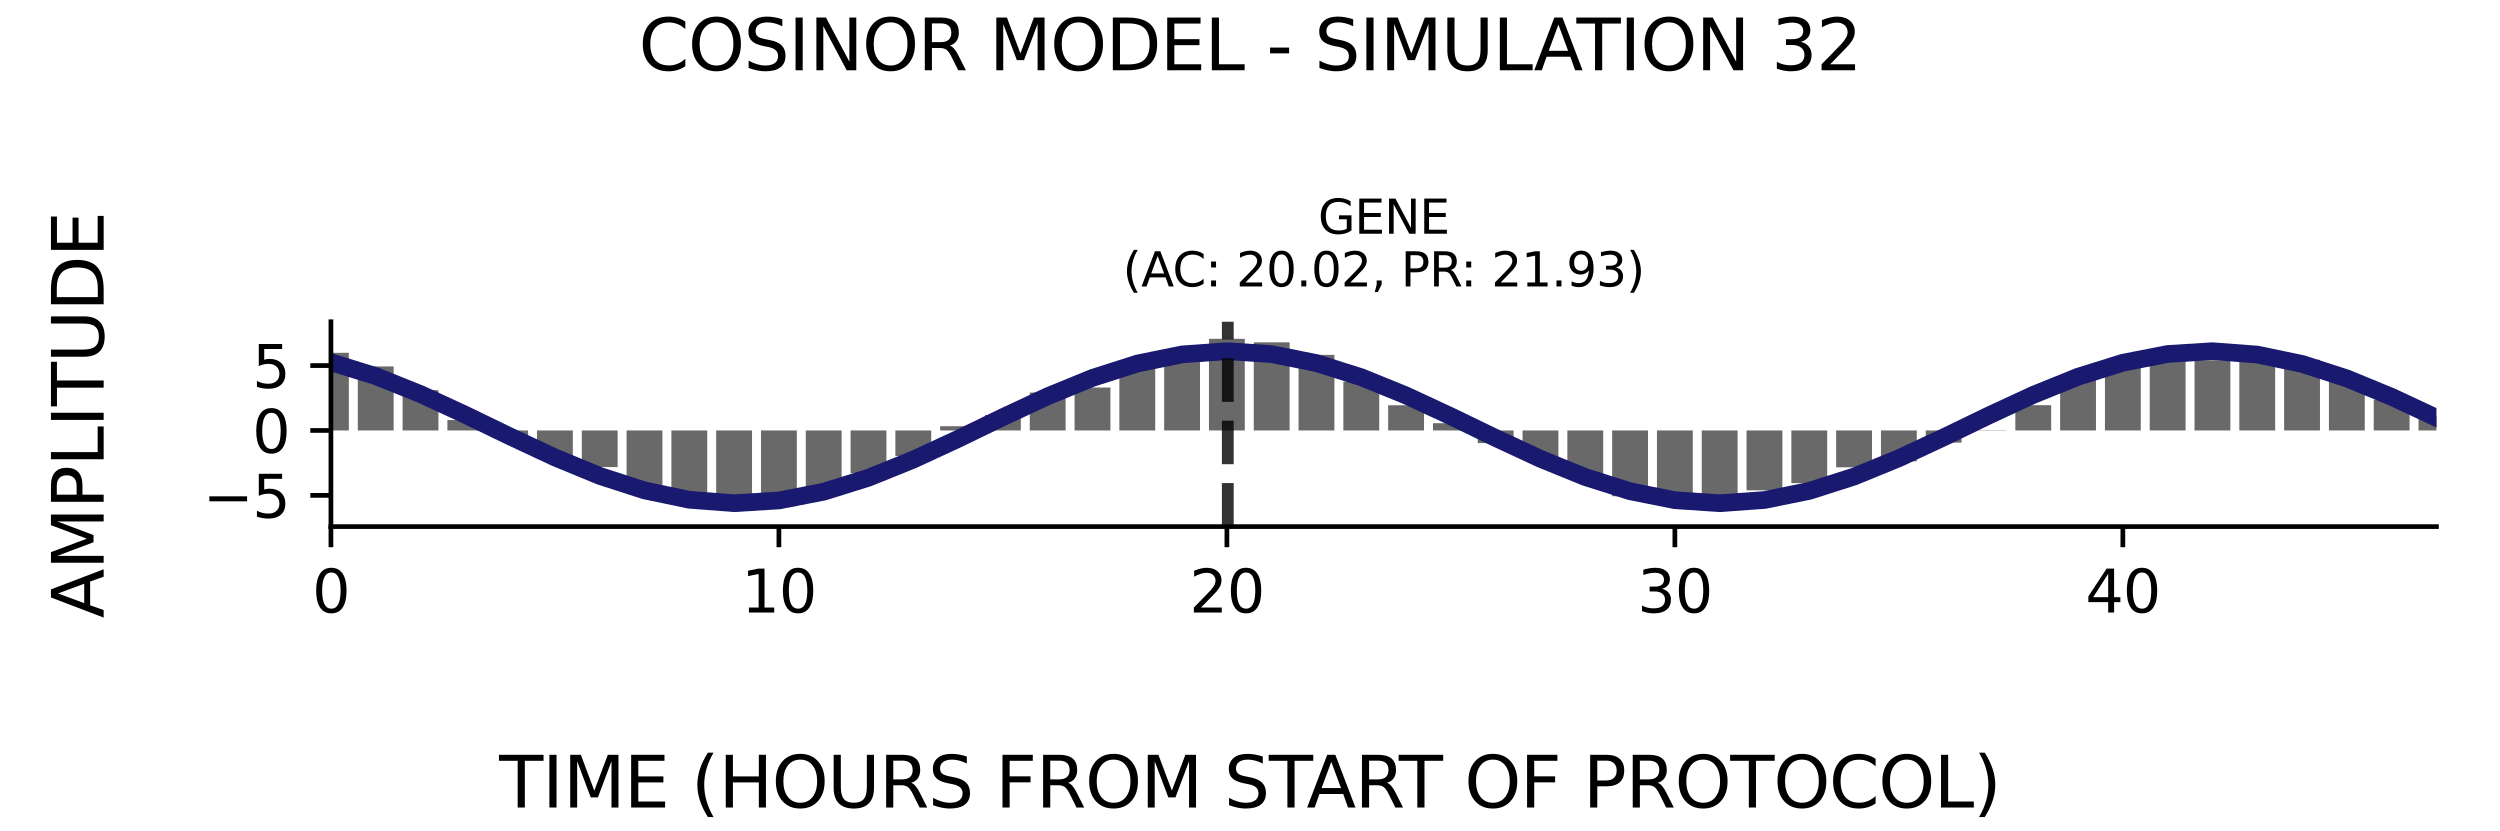 <?xml version="1.0" encoding="utf-8" standalone="no"?>
<!DOCTYPE svg PUBLIC "-//W3C//DTD SVG 1.1//EN"
  "http://www.w3.org/Graphics/SVG/1.1/DTD/svg11.dtd">
<svg xmlns:xlink="http://www.w3.org/1999/xlink" width="424.8pt" height="141.12pt" viewBox="0 0 424.8 141.12" xmlns="http://www.w3.org/2000/svg" version="1.1">
 <defs>
  <style type="text/css">*{stroke-linejoin: round; stroke-linecap: butt}</style>
 </defs>
 <g id="figure_1">
  <g id="patch_1">
   <path d="M 0 141.12 
L 424.8 141.12 
L 424.8 0 
L 0 0 
z
" style="fill: #ffffff"/>
  </g>
  <g id="axes_1">
   <g id="patch_2">
    <path d="M 56.23 89.48 
L 414 89.48 
L 414 54.672 
L 56.23 54.672 
z
" style="fill: #ffffff"/>
   </g>
   <g id="patch_3">
    <path d="M 53.185 73.143 
L 59.275 73.143 
L 59.275 59.953 
L 53.185 59.953 
z
" clip-path="url(#p26e6e09f5d)" style="fill: #696969"/>
   </g>
   <g id="patch_4">
    <path d="M 60.797 73.143 
L 66.887 73.143 
L 66.887 62.265 
L 60.797 62.265 
z
" clip-path="url(#p26e6e09f5d)" style="fill: #696969"/>
   </g>
   <g id="patch_5">
    <path d="M 68.409 73.143 
L 74.499 73.143 
L 74.499 66.294 
L 68.409 66.294 
z
" clip-path="url(#p26e6e09f5d)" style="fill: #696969"/>
   </g>
   <g id="patch_6">
    <path d="M 76.022 73.143 
L 82.111 73.143 
L 82.111 71.378 
L 76.022 71.378 
z
" clip-path="url(#p26e6e09f5d)" style="fill: #696969"/>
   </g>
   <g id="patch_7">
    <path d="M 83.634 73.143 
L 89.723 73.143 
L 89.723 74.328 
L 83.634 74.328 
z
" clip-path="url(#p26e6e09f5d)" style="fill: #696969"/>
   </g>
   <g id="patch_8">
    <path d="M 91.246 73.143 
L 97.335 73.143 
L 97.335 77.375 
L 91.246 77.375 
z
" clip-path="url(#p26e6e09f5d)" style="fill: #696969"/>
   </g>
   <g id="patch_9">
    <path d="M 98.858 73.143 
L 104.948 73.143 
L 104.948 79.364 
L 98.858 79.364 
z
" clip-path="url(#p26e6e09f5d)" style="fill: #696969"/>
   </g>
   <g id="patch_10">
    <path d="M 106.47 73.143 
L 112.56 73.143 
L 112.56 82.505 
L 106.47 82.505 
z
" clip-path="url(#p26e6e09f5d)" style="fill: #696969"/>
   </g>
   <g id="patch_11">
    <path d="M 114.082 73.143 
L 120.172 73.143 
L 120.172 85.12 
L 114.082 85.12 
z
" clip-path="url(#p26e6e09f5d)" style="fill: #696969"/>
   </g>
   <g id="patch_12">
    <path d="M 121.694 73.143 
L 127.784 73.143 
L 127.784 86.579 
L 121.694 86.579 
z
" clip-path="url(#p26e6e09f5d)" style="fill: #696969"/>
   </g>
   <g id="patch_13">
    <path d="M 129.306 73.143 
L 135.396 73.143 
L 135.396 86.005 
L 129.306 86.005 
z
" clip-path="url(#p26e6e09f5d)" style="fill: #696969"/>
   </g>
   <g id="patch_14">
    <path d="M 136.919 73.143 
L 143.008 73.143 
L 143.008 84.101 
L 136.919 84.101 
z
" clip-path="url(#p26e6e09f5d)" style="fill: #696969"/>
   </g>
   <g id="patch_15">
    <path d="M 144.531 73.143 
L 150.62 73.143 
L 150.62 80.422 
L 144.531 80.422 
z
" clip-path="url(#p26e6e09f5d)" style="fill: #696969"/>
   </g>
   <g id="patch_16">
    <path d="M 152.143 73.143 
L 158.233 73.143 
L 158.233 77.488 
L 152.143 77.488 
z
" clip-path="url(#p26e6e09f5d)" style="fill: #696969"/>
   </g>
   <g id="patch_17">
    <path d="M 159.755 73.143 
L 165.845 73.143 
L 165.845 72.422 
L 159.755 72.422 
z
" clip-path="url(#p26e6e09f5d)" style="fill: #696969"/>
   </g>
   <g id="patch_18">
    <path d="M 167.367 73.143 
L 173.457 73.143 
L 173.457 70.515 
L 167.367 70.515 
z
" clip-path="url(#p26e6e09f5d)" style="fill: #696969"/>
   </g>
   <g id="patch_19">
    <path d="M 174.979 73.143 
L 181.069 73.143 
L 181.069 66.699 
L 174.979 66.699 
z
" clip-path="url(#p26e6e09f5d)" style="fill: #696969"/>
   </g>
   <g id="patch_20">
    <path d="M 182.591 73.143 
L 188.681 73.143 
L 188.681 65.85 
L 182.591 65.85 
z
" clip-path="url(#p26e6e09f5d)" style="fill: #696969"/>
   </g>
   <g id="patch_21">
    <path d="M 190.203 73.143 
L 196.293 73.143 
L 196.293 62.212 
L 190.203 62.212 
z
" clip-path="url(#p26e6e09f5d)" style="fill: #696969"/>
   </g>
   <g id="patch_22">
    <path d="M 197.816 73.143 
L 203.905 73.143 
L 203.905 60.959 
L 197.816 60.959 
z
" clip-path="url(#p26e6e09f5d)" style="fill: #696969"/>
   </g>
   <g id="patch_23">
    <path d="M 205.428 73.143 
L 211.517 73.143 
L 211.517 57.573 
L 205.428 57.573 
z
" clip-path="url(#p26e6e09f5d)" style="fill: #696969"/>
   </g>
   <g id="patch_24">
    <path d="M 213.04 73.143 
L 219.13 73.143 
L 219.13 58.166 
L 213.04 58.166 
z
" clip-path="url(#p26e6e09f5d)" style="fill: #696969"/>
   </g>
   <g id="patch_25">
    <path d="M 220.652 73.143 
L 226.742 73.143 
L 226.742 60.3 
L 220.652 60.3 
z
" clip-path="url(#p26e6e09f5d)" style="fill: #696969"/>
   </g>
   <g id="patch_26">
    <path d="M 228.264 73.143 
L 234.354 73.143 
L 234.354 64.835 
L 228.264 64.835 
z
" clip-path="url(#p26e6e09f5d)" style="fill: #696969"/>
   </g>
   <g id="patch_27">
    <path d="M 235.876 73.143 
L 241.966 73.143 
L 241.966 68.865 
L 235.876 68.865 
z
" clip-path="url(#p26e6e09f5d)" style="fill: #696969"/>
   </g>
   <g id="patch_28">
    <path d="M 243.488 73.143 
L 249.578 73.143 
L 249.578 71.91 
L 243.488 71.91 
z
" clip-path="url(#p26e6e09f5d)" style="fill: #696969"/>
   </g>
   <g id="patch_29">
    <path d="M 251.1 73.143 
L 257.19 73.143 
L 257.19 75.29 
L 251.1 75.29 
z
" clip-path="url(#p26e6e09f5d)" style="fill: #696969"/>
   </g>
   <g id="patch_30">
    <path d="M 258.713 73.143 
L 264.802 73.143 
L 264.802 77.929 
L 258.713 77.929 
z
" clip-path="url(#p26e6e09f5d)" style="fill: #696969"/>
   </g>
   <g id="patch_31">
    <path d="M 266.325 73.143 
L 272.414 73.143 
L 272.414 81.375 
L 266.325 81.375 
z
" clip-path="url(#p26e6e09f5d)" style="fill: #696969"/>
   </g>
   <g id="patch_32">
    <path d="M 273.937 73.143 
L 280.027 73.143 
L 280.027 84.324 
L 273.937 84.324 
z
" clip-path="url(#p26e6e09f5d)" style="fill: #696969"/>
   </g>
   <g id="patch_33">
    <path d="M 281.549 73.143 
L 287.639 73.143 
L 287.639 85.872 
L 281.549 85.872 
z
" clip-path="url(#p26e6e09f5d)" style="fill: #696969"/>
   </g>
   <g id="patch_34">
    <path d="M 289.161 73.143 
L 295.251 73.143 
L 295.251 85.731 
L 289.161 85.731 
z
" clip-path="url(#p26e6e09f5d)" style="fill: #696969"/>
   </g>
   <g id="patch_35">
    <path d="M 296.773 73.143 
L 302.863 73.143 
L 302.863 83.316 
L 296.773 83.316 
z
" clip-path="url(#p26e6e09f5d)" style="fill: #696969"/>
   </g>
   <g id="patch_36">
    <path d="M 304.385 73.143 
L 310.475 73.143 
L 310.475 82.092 
L 304.385 82.092 
z
" clip-path="url(#p26e6e09f5d)" style="fill: #696969"/>
   </g>
   <g id="patch_37">
    <path d="M 311.997 73.143 
L 318.087 73.143 
L 318.087 79.407 
L 311.997 79.407 
z
" clip-path="url(#p26e6e09f5d)" style="fill: #696969"/>
   </g>
   <g id="patch_38">
    <path d="M 319.61 73.143 
L 325.699 73.143 
L 325.699 78.384 
L 319.61 78.384 
z
" clip-path="url(#p26e6e09f5d)" style="fill: #696969"/>
   </g>
   <g id="patch_39">
    <path d="M 327.222 73.143 
L 333.311 73.143 
L 333.311 75.21 
L 327.222 75.21 
z
" clip-path="url(#p26e6e09f5d)" style="fill: #696969"/>
   </g>
   <g id="patch_40">
    <path d="M 334.834 73.143 
L 340.924 73.143 
L 340.924 73.093 
L 334.834 73.093 
z
" clip-path="url(#p26e6e09f5d)" style="fill: #696969"/>
   </g>
   <g id="patch_41">
    <path d="M 342.446 73.143 
L 348.536 73.143 
L 348.536 68.849 
L 342.446 68.849 
z
" clip-path="url(#p26e6e09f5d)" style="fill: #696969"/>
   </g>
   <g id="patch_42">
    <path d="M 350.058 73.143 
L 356.148 73.143 
L 356.148 64.085 
L 350.058 64.085 
z
" clip-path="url(#p26e6e09f5d)" style="fill: #696969"/>
   </g>
   <g id="patch_43">
    <path d="M 357.67 73.143 
L 363.76 73.143 
L 363.76 61.943 
L 357.67 61.943 
z
" clip-path="url(#p26e6e09f5d)" style="fill: #696969"/>
   </g>
   <g id="patch_44">
    <path d="M 365.282 73.143 
L 371.372 73.143 
L 371.372 60.775 
L 365.282 60.775 
z
" clip-path="url(#p26e6e09f5d)" style="fill: #696969"/>
   </g>
   <g id="patch_45">
    <path d="M 372.895 73.143 
L 378.984 73.143 
L 378.984 61.227 
L 372.895 61.227 
z
" clip-path="url(#p26e6e09f5d)" style="fill: #696969"/>
   </g>
   <g id="patch_46">
    <path d="M 380.507 73.143 
L 386.596 73.143 
L 386.596 60.302 
L 380.507 60.302 
z
" clip-path="url(#p26e6e09f5d)" style="fill: #696969"/>
   </g>
   <g id="patch_47">
    <path d="M 388.119 73.143 
L 394.208 73.143 
L 394.208 61.128 
L 388.119 61.128 
z
" clip-path="url(#p26e6e09f5d)" style="fill: #696969"/>
   </g>
   <g id="patch_48">
    <path d="M 395.731 73.143 
L 401.821 73.143 
L 401.821 64.152 
L 395.731 64.152 
z
" clip-path="url(#p26e6e09f5d)" style="fill: #696969"/>
   </g>
   <g id="patch_49">
    <path d="M 403.343 73.143 
L 409.433 73.143 
L 409.433 67.89 
L 403.343 67.89 
z
" clip-path="url(#p26e6e09f5d)" style="fill: #696969"/>
   </g>
   <g id="patch_50">
    <path d="M 410.955 73.143 
L 417.045 73.143 
L 417.045 70.746 
L 410.955 70.746 
z
" clip-path="url(#p26e6e09f5d)" style="fill: #696969"/>
   </g>
   <g id="matplotlib.axis_1">
    <g id="xtick_1">
     <g id="line2d_1">
      <defs>
       <path id="mc80e5299da" d="M 0 0 
L 0 3.5 
" style="stroke: #000000; stroke-width: 0.8"/>
      </defs>
      <g>
       <use xlink:href="#mc80e5299da" x="56.23" y="89.48" style="stroke: #000000; stroke-width: 0.8"/>
      </g>
     </g>
     <g id="text_1">
      <!-- 0 -->
      <g transform="translate(53.049 104.078) scale(0.1 -0.1)">
       <defs>
        <path id="DejaVuSans-30" d="M 2034 4250 
Q 1547 4250 1301 3770 
Q 1056 3291 1056 2328 
Q 1056 1369 1301 889 
Q 1547 409 2034 409 
Q 2525 409 2770 889 
Q 3016 1369 3016 2328 
Q 3016 3291 2770 3770 
Q 2525 4250 2034 4250 
z
M 2034 4750 
Q 2819 4750 3233 4129 
Q 3647 3509 3647 2328 
Q 3647 1150 3233 529 
Q 2819 -91 2034 -91 
Q 1250 -91 836 529 
Q 422 1150 422 2328 
Q 422 3509 836 4129 
Q 1250 4750 2034 4750 
z
" transform="scale(0.016)"/>
       </defs>
       <use xlink:href="#DejaVuSans-30"/>
      </g>
     </g>
    </g>
    <g id="xtick_2">
     <g id="line2d_2">
      <g>
       <use xlink:href="#mc80e5299da" x="132.351" y="89.48" style="stroke: #000000; stroke-width: 0.8"/>
      </g>
     </g>
     <g id="text_2">
      <!-- 10 -->
      <g transform="translate(125.989 104.078) scale(0.1 -0.1)">
       <defs>
        <path id="DejaVuSans-31" d="M 794 531 
L 1825 531 
L 1825 4091 
L 703 3866 
L 703 4441 
L 1819 4666 
L 2450 4666 
L 2450 531 
L 3481 531 
L 3481 0 
L 794 0 
L 794 531 
z
" transform="scale(0.016)"/>
       </defs>
       <use xlink:href="#DejaVuSans-31"/>
       <use xlink:href="#DejaVuSans-30" x="63.623"/>
      </g>
     </g>
    </g>
    <g id="xtick_3">
     <g id="line2d_3">
      <g>
       <use xlink:href="#mc80e5299da" x="208.473" y="89.48" style="stroke: #000000; stroke-width: 0.8"/>
      </g>
     </g>
     <g id="text_3">
      <!-- 20 -->
      <g transform="translate(202.11 104.078) scale(0.1 -0.1)">
       <defs>
        <path id="DejaVuSans-32" d="M 1228 531 
L 3431 531 
L 3431 0 
L 469 0 
L 469 531 
Q 828 903 1448 1529 
Q 2069 2156 2228 2338 
Q 2531 2678 2651 2914 
Q 2772 3150 2772 3378 
Q 2772 3750 2511 3984 
Q 2250 4219 1831 4219 
Q 1534 4219 1204 4116 
Q 875 4013 500 3803 
L 500 4441 
Q 881 4594 1212 4672 
Q 1544 4750 1819 4750 
Q 2544 4750 2975 4387 
Q 3406 4025 3406 3419 
Q 3406 3131 3298 2873 
Q 3191 2616 2906 2266 
Q 2828 2175 2409 1742 
Q 1991 1309 1228 531 
z
" transform="scale(0.016)"/>
       </defs>
       <use xlink:href="#DejaVuSans-32"/>
       <use xlink:href="#DejaVuSans-30" x="63.623"/>
      </g>
     </g>
    </g>
    <g id="xtick_4">
     <g id="line2d_4">
      <g>
       <use xlink:href="#mc80e5299da" x="284.594" y="89.48" style="stroke: #000000; stroke-width: 0.8"/>
      </g>
     </g>
     <g id="text_4">
      <!-- 30 -->
      <g transform="translate(278.231 104.078) scale(0.1 -0.1)">
       <defs>
        <path id="DejaVuSans-33" d="M 2597 2516 
Q 3050 2419 3304 2112 
Q 3559 1806 3559 1356 
Q 3559 666 3084 287 
Q 2609 -91 1734 -91 
Q 1441 -91 1130 -33 
Q 819 25 488 141 
L 488 750 
Q 750 597 1062 519 
Q 1375 441 1716 441 
Q 2309 441 2620 675 
Q 2931 909 2931 1356 
Q 2931 1769 2642 2001 
Q 2353 2234 1838 2234 
L 1294 2234 
L 1294 2753 
L 1863 2753 
Q 2328 2753 2575 2939 
Q 2822 3125 2822 3475 
Q 2822 3834 2567 4026 
Q 2313 4219 1838 4219 
Q 1578 4219 1281 4162 
Q 984 4106 628 3988 
L 628 4550 
Q 988 4650 1302 4700 
Q 1616 4750 1894 4750 
Q 2613 4750 3031 4423 
Q 3450 4097 3450 3541 
Q 3450 3153 3228 2886 
Q 3006 2619 2597 2516 
z
" transform="scale(0.016)"/>
       </defs>
       <use xlink:href="#DejaVuSans-33"/>
       <use xlink:href="#DejaVuSans-30" x="63.623"/>
      </g>
     </g>
    </g>
    <g id="xtick_5">
     <g id="line2d_5">
      <g>
       <use xlink:href="#mc80e5299da" x="360.715" y="89.48" style="stroke: #000000; stroke-width: 0.8"/>
      </g>
     </g>
     <g id="text_5">
      <!-- 40 -->
      <g transform="translate(354.353 104.078) scale(0.1 -0.1)">
       <defs>
        <path id="DejaVuSans-34" d="M 2419 4116 
L 825 1625 
L 2419 1625 
L 2419 4116 
z
M 2253 4666 
L 3047 4666 
L 3047 1625 
L 3713 1625 
L 3713 1100 
L 3047 1100 
L 3047 0 
L 2419 0 
L 2419 1100 
L 313 1100 
L 313 1709 
L 2253 4666 
z
" transform="scale(0.016)"/>
       </defs>
       <use xlink:href="#DejaVuSans-34"/>
       <use xlink:href="#DejaVuSans-30" x="63.623"/>
      </g>
     </g>
    </g>
   </g>
   <g id="matplotlib.axis_2">
    <g id="ytick_1">
     <g id="line2d_6">
      <defs>
       <path id="m68079b510e" d="M 0 0 
L -3.5 0 
" style="stroke: #000000; stroke-width: 0.8"/>
      </defs>
      <g>
       <use xlink:href="#m68079b510e" x="56.23" y="84.172" style="stroke: #000000; stroke-width: 0.8"/>
      </g>
     </g>
     <g id="text_6">
      <!-- −5 -->
      <g transform="translate(34.488 87.971) scale(0.1 -0.1)">
       <defs>
        <path id="DejaVuSans-2212" d="M 678 2272 
L 4684 2272 
L 4684 1741 
L 678 1741 
L 678 2272 
z
" transform="scale(0.016)"/>
        <path id="DejaVuSans-35" d="M 691 4666 
L 3169 4666 
L 3169 4134 
L 1269 4134 
L 1269 2991 
Q 1406 3038 1543 3061 
Q 1681 3084 1819 3084 
Q 2600 3084 3056 2656 
Q 3513 2228 3513 1497 
Q 3513 744 3044 326 
Q 2575 -91 1722 -91 
Q 1428 -91 1123 -41 
Q 819 9 494 109 
L 494 744 
Q 775 591 1075 516 
Q 1375 441 1709 441 
Q 2250 441 2565 725 
Q 2881 1009 2881 1497 
Q 2881 1984 2565 2268 
Q 2250 2553 1709 2553 
Q 1456 2553 1204 2497 
Q 953 2441 691 2322 
L 691 4666 
z
" transform="scale(0.016)"/>
       </defs>
       <use xlink:href="#DejaVuSans-2212"/>
       <use xlink:href="#DejaVuSans-35" x="83.789"/>
      </g>
     </g>
    </g>
    <g id="ytick_2">
     <g id="line2d_7">
      <g>
       <use xlink:href="#m68079b510e" x="56.23" y="73.143" style="stroke: #000000; stroke-width: 0.8"/>
      </g>
     </g>
     <g id="text_7">
      <!-- 0 -->
      <g transform="translate(42.867 76.943) scale(0.1 -0.1)">
       <use xlink:href="#DejaVuSans-30"/>
      </g>
     </g>
    </g>
    <g id="ytick_3">
     <g id="line2d_8">
      <g>
       <use xlink:href="#m68079b510e" x="56.23" y="62.115" style="stroke: #000000; stroke-width: 0.8"/>
      </g>
     </g>
     <g id="text_8">
      <!-- 5 -->
      <g transform="translate(42.867 65.914) scale(0.1 -0.1)">
       <use xlink:href="#DejaVuSans-35"/>
      </g>
     </g>
    </g>
   </g>
   <g id="line2d_9">
    <path d="M 56.23 61.558 
L 63.842 63.907 
L 71.454 66.963 
L 79.066 70.479 
L 86.679 74.166 
L 94.291 77.725 
L 101.903 80.865 
L 109.515 83.33 
L 117.127 84.92 
L 124.739 85.504 
L 132.351 85.035 
L 139.963 83.552 
L 147.576 81.174 
L 155.188 78.097 
L 162.8 74.571 
L 170.412 70.883 
L 178.024 67.334 
L 185.636 64.213 
L 193.248 61.776 
L 200.86 60.219 
L 208.473 59.672 
L 216.085 60.177 
L 223.697 61.695 
L 231.309 64.1 
L 238.921 67.198 
L 246.533 70.735 
L 254.145 74.423 
L 261.757 77.962 
L 269.37 81.062 
L 276.982 83.472 
L 284.594 84.994 
L 292.206 85.505 
L 299.818 84.963 
L 307.43 83.412 
L 315.042 80.979 
L 322.654 77.862 
L 330.267 74.314 
L 337.879 70.626 
L 345.491 67.098 
L 353.103 64.018 
L 360.715 61.636 
L 368.327 60.147 
L 375.939 59.673 
L 383.551 60.252 
L 391.164 61.836 
L 398.776 64.297 
L 406.388 67.434 
L 414 70.991 
" clip-path="url(#p26e6e09f5d)" style="fill: none; stroke: #191970; stroke-width: 3; stroke-linecap: square"/>
   </g>
   <g id="line2d_10">
    <path d="M 208.626 89.48 
L 208.626 54.672 
" clip-path="url(#p26e6e09f5d)" style="fill: none; stroke-dasharray: 7.4,3.2; stroke-dashoffset: 0; stroke: #000000; stroke-opacity: 0.8; stroke-width: 2"/>
   </g>
   <g id="patch_51">
    <path d="M 56.23 89.48 
L 56.23 54.672 
" style="fill: none; stroke: #000000; stroke-width: 0.8; stroke-linejoin: miter; stroke-linecap: square"/>
   </g>
   <g id="patch_52">
    <path d="M 56.23 89.48 
L 414 89.48 
" style="fill: none; stroke: #000000; stroke-width: 0.8; stroke-linejoin: miter; stroke-linecap: square"/>
   </g>
   <g id="text_9">
    <!-- GENE -->
    <g transform="translate(223.968 39.714) scale(0.08 -0.08)">
     <defs>
      <path id="DejaVuSans-47" d="M 3809 666 
L 3809 1919 
L 2778 1919 
L 2778 2438 
L 4434 2438 
L 4434 434 
Q 4069 175 3628 42 
Q 3188 -91 2688 -91 
Q 1594 -91 976 548 
Q 359 1188 359 2328 
Q 359 3472 976 4111 
Q 1594 4750 2688 4750 
Q 3144 4750 3555 4637 
Q 3966 4525 4313 4306 
L 4313 3634 
Q 3963 3931 3569 4081 
Q 3175 4231 2741 4231 
Q 1884 4231 1454 3753 
Q 1025 3275 1025 2328 
Q 1025 1384 1454 906 
Q 1884 428 2741 428 
Q 3075 428 3337 486 
Q 3600 544 3809 666 
z
" transform="scale(0.016)"/>
      <path id="DejaVuSans-45" d="M 628 4666 
L 3578 4666 
L 3578 4134 
L 1259 4134 
L 1259 2753 
L 3481 2753 
L 3481 2222 
L 1259 2222 
L 1259 531 
L 3634 531 
L 3634 0 
L 628 0 
L 628 4666 
z
" transform="scale(0.016)"/>
      <path id="DejaVuSans-4e" d="M 628 4666 
L 1478 4666 
L 3547 763 
L 3547 4666 
L 4159 4666 
L 4159 0 
L 3309 0 
L 1241 3903 
L 1241 0 
L 628 0 
L 628 4666 
z
" transform="scale(0.016)"/>
     </defs>
     <use xlink:href="#DejaVuSans-47"/>
     <use xlink:href="#DejaVuSans-45" x="77.49"/>
     <use xlink:href="#DejaVuSans-4e" x="140.674"/>
     <use xlink:href="#DejaVuSans-45" x="215.479"/>
    </g>
    <!-- (AC: 20.02, PR: 21.93) -->
    <g transform="translate(190.786 48.672) scale(0.08 -0.08)">
     <defs>
      <path id="DejaVuSans-28" d="M 1984 4856 
Q 1566 4138 1362 3434 
Q 1159 2731 1159 2009 
Q 1159 1288 1364 580 
Q 1569 -128 1984 -844 
L 1484 -844 
Q 1016 -109 783 600 
Q 550 1309 550 2009 
Q 550 2706 781 3412 
Q 1013 4119 1484 4856 
L 1984 4856 
z
" transform="scale(0.016)"/>
      <path id="DejaVuSans-41" d="M 2188 4044 
L 1331 1722 
L 3047 1722 
L 2188 4044 
z
M 1831 4666 
L 2547 4666 
L 4325 0 
L 3669 0 
L 3244 1197 
L 1141 1197 
L 716 0 
L 50 0 
L 1831 4666 
z
" transform="scale(0.016)"/>
      <path id="DejaVuSans-43" d="M 4122 4306 
L 4122 3641 
Q 3803 3938 3442 4084 
Q 3081 4231 2675 4231 
Q 1875 4231 1450 3742 
Q 1025 3253 1025 2328 
Q 1025 1406 1450 917 
Q 1875 428 2675 428 
Q 3081 428 3442 575 
Q 3803 722 4122 1019 
L 4122 359 
Q 3791 134 3420 21 
Q 3050 -91 2638 -91 
Q 1578 -91 968 557 
Q 359 1206 359 2328 
Q 359 3453 968 4101 
Q 1578 4750 2638 4750 
Q 3056 4750 3426 4639 
Q 3797 4528 4122 4306 
z
" transform="scale(0.016)"/>
      <path id="DejaVuSans-3a" d="M 750 794 
L 1409 794 
L 1409 0 
L 750 0 
L 750 794 
z
M 750 3309 
L 1409 3309 
L 1409 2516 
L 750 2516 
L 750 3309 
z
" transform="scale(0.016)"/>
      <path id="DejaVuSans-20" transform="scale(0.016)"/>
      <path id="DejaVuSans-2e" d="M 684 794 
L 1344 794 
L 1344 0 
L 684 0 
L 684 794 
z
" transform="scale(0.016)"/>
      <path id="DejaVuSans-2c" d="M 750 794 
L 1409 794 
L 1409 256 
L 897 -744 
L 494 -744 
L 750 256 
L 750 794 
z
" transform="scale(0.016)"/>
      <path id="DejaVuSans-50" d="M 1259 4147 
L 1259 2394 
L 2053 2394 
Q 2494 2394 2734 2622 
Q 2975 2850 2975 3272 
Q 2975 3691 2734 3919 
Q 2494 4147 2053 4147 
L 1259 4147 
z
M 628 4666 
L 2053 4666 
Q 2838 4666 3239 4311 
Q 3641 3956 3641 3272 
Q 3641 2581 3239 2228 
Q 2838 1875 2053 1875 
L 1259 1875 
L 1259 0 
L 628 0 
L 628 4666 
z
" transform="scale(0.016)"/>
      <path id="DejaVuSans-52" d="M 2841 2188 
Q 3044 2119 3236 1894 
Q 3428 1669 3622 1275 
L 4263 0 
L 3584 0 
L 2988 1197 
Q 2756 1666 2539 1819 
Q 2322 1972 1947 1972 
L 1259 1972 
L 1259 0 
L 628 0 
L 628 4666 
L 2053 4666 
Q 2853 4666 3247 4331 
Q 3641 3997 3641 3322 
Q 3641 2881 3436 2590 
Q 3231 2300 2841 2188 
z
M 1259 4147 
L 1259 2491 
L 2053 2491 
Q 2509 2491 2742 2702 
Q 2975 2913 2975 3322 
Q 2975 3731 2742 3939 
Q 2509 4147 2053 4147 
L 1259 4147 
z
" transform="scale(0.016)"/>
      <path id="DejaVuSans-39" d="M 703 97 
L 703 672 
Q 941 559 1184 500 
Q 1428 441 1663 441 
Q 2288 441 2617 861 
Q 2947 1281 2994 2138 
Q 2813 1869 2534 1725 
Q 2256 1581 1919 1581 
Q 1219 1581 811 2004 
Q 403 2428 403 3163 
Q 403 3881 828 4315 
Q 1253 4750 1959 4750 
Q 2769 4750 3195 4129 
Q 3622 3509 3622 2328 
Q 3622 1225 3098 567 
Q 2575 -91 1691 -91 
Q 1453 -91 1209 -44 
Q 966 3 703 97 
z
M 1959 2075 
Q 2384 2075 2632 2365 
Q 2881 2656 2881 3163 
Q 2881 3666 2632 3958 
Q 2384 4250 1959 4250 
Q 1534 4250 1286 3958 
Q 1038 3666 1038 3163 
Q 1038 2656 1286 2365 
Q 1534 2075 1959 2075 
z
" transform="scale(0.016)"/>
      <path id="DejaVuSans-29" d="M 513 4856 
L 1013 4856 
Q 1481 4119 1714 3412 
Q 1947 2706 1947 2009 
Q 1947 1309 1714 600 
Q 1481 -109 1013 -844 
L 513 -844 
Q 928 -128 1133 580 
Q 1338 1288 1338 2009 
Q 1338 2731 1133 3434 
Q 928 4138 513 4856 
z
" transform="scale(0.016)"/>
     </defs>
     <use xlink:href="#DejaVuSans-28"/>
     <use xlink:href="#DejaVuSans-41" x="39.014"/>
     <use xlink:href="#DejaVuSans-43" x="105.672"/>
     <use xlink:href="#DejaVuSans-3a" x="175.496"/>
     <use xlink:href="#DejaVuSans-20" x="209.188"/>
     <use xlink:href="#DejaVuSans-32" x="240.975"/>
     <use xlink:href="#DejaVuSans-30" x="304.598"/>
     <use xlink:href="#DejaVuSans-2e" x="368.221"/>
     <use xlink:href="#DejaVuSans-30" x="400.008"/>
     <use xlink:href="#DejaVuSans-32" x="463.631"/>
     <use xlink:href="#DejaVuSans-2c" x="527.254"/>
     <use xlink:href="#DejaVuSans-20" x="559.041"/>
     <use xlink:href="#DejaVuSans-50" x="590.828"/>
     <use xlink:href="#DejaVuSans-52" x="651.131"/>
     <use xlink:href="#DejaVuSans-3a" x="717.488"/>
     <use xlink:href="#DejaVuSans-20" x="751.18"/>
     <use xlink:href="#DejaVuSans-32" x="782.967"/>
     <use xlink:href="#DejaVuSans-31" x="846.59"/>
     <use xlink:href="#DejaVuSans-2e" x="910.213"/>
     <use xlink:href="#DejaVuSans-39" x="942"/>
     <use xlink:href="#DejaVuSans-33" x="1005.623"/>
     <use xlink:href="#DejaVuSans-29" x="1069.246"/>
    </g>
   </g>
  </g>
  <g id="text_10">
   <!-- COSINOR MODEL - SIMULATION 32 -->
   <g transform="translate(108.534 11.941) scale(0.12 -0.12)">
    <defs>
     <path id="DejaVuSans-4f" d="M 2522 4238 
Q 1834 4238 1429 3725 
Q 1025 3213 1025 2328 
Q 1025 1447 1429 934 
Q 1834 422 2522 422 
Q 3209 422 3611 934 
Q 4013 1447 4013 2328 
Q 4013 3213 3611 3725 
Q 3209 4238 2522 4238 
z
M 2522 4750 
Q 3503 4750 4090 4092 
Q 4678 3434 4678 2328 
Q 4678 1225 4090 567 
Q 3503 -91 2522 -91 
Q 1538 -91 948 565 
Q 359 1222 359 2328 
Q 359 3434 948 4092 
Q 1538 4750 2522 4750 
z
" transform="scale(0.016)"/>
     <path id="DejaVuSans-53" d="M 3425 4513 
L 3425 3897 
Q 3066 4069 2747 4153 
Q 2428 4238 2131 4238 
Q 1616 4238 1336 4038 
Q 1056 3838 1056 3469 
Q 1056 3159 1242 3001 
Q 1428 2844 1947 2747 
L 2328 2669 
Q 3034 2534 3370 2195 
Q 3706 1856 3706 1288 
Q 3706 609 3251 259 
Q 2797 -91 1919 -91 
Q 1588 -91 1214 -16 
Q 841 59 441 206 
L 441 856 
Q 825 641 1194 531 
Q 1563 422 1919 422 
Q 2459 422 2753 634 
Q 3047 847 3047 1241 
Q 3047 1584 2836 1778 
Q 2625 1972 2144 2069 
L 1759 2144 
Q 1053 2284 737 2584 
Q 422 2884 422 3419 
Q 422 4038 858 4394 
Q 1294 4750 2059 4750 
Q 2388 4750 2728 4690 
Q 3069 4631 3425 4513 
z
" transform="scale(0.016)"/>
     <path id="DejaVuSans-49" d="M 628 4666 
L 1259 4666 
L 1259 0 
L 628 0 
L 628 4666 
z
" transform="scale(0.016)"/>
     <path id="DejaVuSans-4d" d="M 628 4666 
L 1569 4666 
L 2759 1491 
L 3956 4666 
L 4897 4666 
L 4897 0 
L 4281 0 
L 4281 4097 
L 3078 897 
L 2444 897 
L 1241 4097 
L 1241 0 
L 628 0 
L 628 4666 
z
" transform="scale(0.016)"/>
     <path id="DejaVuSans-44" d="M 1259 4147 
L 1259 519 
L 2022 519 
Q 2988 519 3436 956 
Q 3884 1394 3884 2338 
Q 3884 3275 3436 3711 
Q 2988 4147 2022 4147 
L 1259 4147 
z
M 628 4666 
L 1925 4666 
Q 3281 4666 3915 4102 
Q 4550 3538 4550 2338 
Q 4550 1131 3912 565 
Q 3275 0 1925 0 
L 628 0 
L 628 4666 
z
" transform="scale(0.016)"/>
     <path id="DejaVuSans-4c" d="M 628 4666 
L 1259 4666 
L 1259 531 
L 3531 531 
L 3531 0 
L 628 0 
L 628 4666 
z
" transform="scale(0.016)"/>
     <path id="DejaVuSans-2d" d="M 313 2009 
L 1997 2009 
L 1997 1497 
L 313 1497 
L 313 2009 
z
" transform="scale(0.016)"/>
     <path id="DejaVuSans-55" d="M 556 4666 
L 1191 4666 
L 1191 1831 
Q 1191 1081 1462 751 
Q 1734 422 2344 422 
Q 2950 422 3222 751 
Q 3494 1081 3494 1831 
L 3494 4666 
L 4128 4666 
L 4128 1753 
Q 4128 841 3676 375 
Q 3225 -91 2344 -91 
Q 1459 -91 1007 375 
Q 556 841 556 1753 
L 556 4666 
z
" transform="scale(0.016)"/>
     <path id="DejaVuSans-54" d="M -19 4666 
L 3928 4666 
L 3928 4134 
L 2272 4134 
L 2272 0 
L 1638 0 
L 1638 4134 
L -19 4134 
L -19 4666 
z
" transform="scale(0.016)"/>
    </defs>
    <use xlink:href="#DejaVuSans-43"/>
    <use xlink:href="#DejaVuSans-4f" x="69.824"/>
    <use xlink:href="#DejaVuSans-53" x="148.535"/>
    <use xlink:href="#DejaVuSans-49" x="212.012"/>
    <use xlink:href="#DejaVuSans-4e" x="241.504"/>
    <use xlink:href="#DejaVuSans-4f" x="316.309"/>
    <use xlink:href="#DejaVuSans-52" x="395.02"/>
    <use xlink:href="#DejaVuSans-20" x="464.502"/>
    <use xlink:href="#DejaVuSans-4d" x="496.289"/>
    <use xlink:href="#DejaVuSans-4f" x="582.568"/>
    <use xlink:href="#DejaVuSans-44" x="661.279"/>
    <use xlink:href="#DejaVuSans-45" x="738.281"/>
    <use xlink:href="#DejaVuSans-4c" x="801.465"/>
    <use xlink:href="#DejaVuSans-20" x="857.178"/>
    <use xlink:href="#DejaVuSans-2d" x="888.965"/>
    <use xlink:href="#DejaVuSans-20" x="925.049"/>
    <use xlink:href="#DejaVuSans-53" x="956.836"/>
    <use xlink:href="#DejaVuSans-49" x="1020.312"/>
    <use xlink:href="#DejaVuSans-4d" x="1049.805"/>
    <use xlink:href="#DejaVuSans-55" x="1136.084"/>
    <use xlink:href="#DejaVuSans-4c" x="1209.277"/>
    <use xlink:href="#DejaVuSans-41" x="1267.24"/>
    <use xlink:href="#DejaVuSans-54" x="1327.898"/>
    <use xlink:href="#DejaVuSans-49" x="1388.982"/>
    <use xlink:href="#DejaVuSans-4f" x="1418.475"/>
    <use xlink:href="#DejaVuSans-4e" x="1497.186"/>
    <use xlink:href="#DejaVuSans-20" x="1571.99"/>
    <use xlink:href="#DejaVuSans-33" x="1603.777"/>
    <use xlink:href="#DejaVuSans-32" x="1667.4"/>
   </g>
  </g>
  <g id="text_11">
   <!-- TIME (HOURS FROM START OF PROTOCOL) -->
   <g transform="translate(84.817 137.213) scale(0.12 -0.12)">
    <defs>
     <path id="DejaVuSans-48" d="M 628 4666 
L 1259 4666 
L 1259 2753 
L 3553 2753 
L 3553 4666 
L 4184 4666 
L 4184 0 
L 3553 0 
L 3553 2222 
L 1259 2222 
L 1259 0 
L 628 0 
L 628 4666 
z
" transform="scale(0.016)"/>
     <path id="DejaVuSans-46" d="M 628 4666 
L 3309 4666 
L 3309 4134 
L 1259 4134 
L 1259 2759 
L 3109 2759 
L 3109 2228 
L 1259 2228 
L 1259 0 
L 628 0 
L 628 4666 
z
" transform="scale(0.016)"/>
    </defs>
    <use xlink:href="#DejaVuSans-54"/>
    <use xlink:href="#DejaVuSans-49" x="61.084"/>
    <use xlink:href="#DejaVuSans-4d" x="90.576"/>
    <use xlink:href="#DejaVuSans-45" x="176.855"/>
    <use xlink:href="#DejaVuSans-20" x="240.039"/>
    <use xlink:href="#DejaVuSans-28" x="271.826"/>
    <use xlink:href="#DejaVuSans-48" x="310.84"/>
    <use xlink:href="#DejaVuSans-4f" x="386.035"/>
    <use xlink:href="#DejaVuSans-55" x="464.746"/>
    <use xlink:href="#DejaVuSans-52" x="537.939"/>
    <use xlink:href="#DejaVuSans-53" x="607.422"/>
    <use xlink:href="#DejaVuSans-20" x="670.898"/>
    <use xlink:href="#DejaVuSans-46" x="702.686"/>
    <use xlink:href="#DejaVuSans-52" x="760.205"/>
    <use xlink:href="#DejaVuSans-4f" x="829.688"/>
    <use xlink:href="#DejaVuSans-4d" x="908.398"/>
    <use xlink:href="#DejaVuSans-20" x="994.678"/>
    <use xlink:href="#DejaVuSans-53" x="1026.465"/>
    <use xlink:href="#DejaVuSans-54" x="1089.941"/>
    <use xlink:href="#DejaVuSans-41" x="1143.275"/>
    <use xlink:href="#DejaVuSans-52" x="1211.684"/>
    <use xlink:href="#DejaVuSans-54" x="1273.916"/>
    <use xlink:href="#DejaVuSans-20" x="1335"/>
    <use xlink:href="#DejaVuSans-4f" x="1366.787"/>
    <use xlink:href="#DejaVuSans-46" x="1445.498"/>
    <use xlink:href="#DejaVuSans-20" x="1503.018"/>
    <use xlink:href="#DejaVuSans-50" x="1534.805"/>
    <use xlink:href="#DejaVuSans-52" x="1595.107"/>
    <use xlink:href="#DejaVuSans-4f" x="1664.59"/>
    <use xlink:href="#DejaVuSans-54" x="1743.301"/>
    <use xlink:href="#DejaVuSans-4f" x="1804.385"/>
    <use xlink:href="#DejaVuSans-43" x="1883.096"/>
    <use xlink:href="#DejaVuSans-4f" x="1952.92"/>
    <use xlink:href="#DejaVuSans-4c" x="2031.631"/>
    <use xlink:href="#DejaVuSans-29" x="2087.344"/>
   </g>
  </g>
  <g id="text_12">
   <!-- AMPLITUDE -->
   <g transform="translate(17.614 105.039) rotate(-90) scale(0.12 -0.12)">
    <use xlink:href="#DejaVuSans-41"/>
    <use xlink:href="#DejaVuSans-4d" x="68.408"/>
    <use xlink:href="#DejaVuSans-50" x="154.688"/>
    <use xlink:href="#DejaVuSans-4c" x="214.99"/>
    <use xlink:href="#DejaVuSans-49" x="270.703"/>
    <use xlink:href="#DejaVuSans-54" x="300.195"/>
    <use xlink:href="#DejaVuSans-55" x="361.279"/>
    <use xlink:href="#DejaVuSans-44" x="434.473"/>
    <use xlink:href="#DejaVuSans-45" x="511.475"/>
   </g>
  </g>
 </g>
 <defs>
  <clipPath id="p26e6e09f5d">
   <rect x="56.23" y="54.672" width="357.77" height="34.808"/>
  </clipPath>
 </defs>
</svg>
